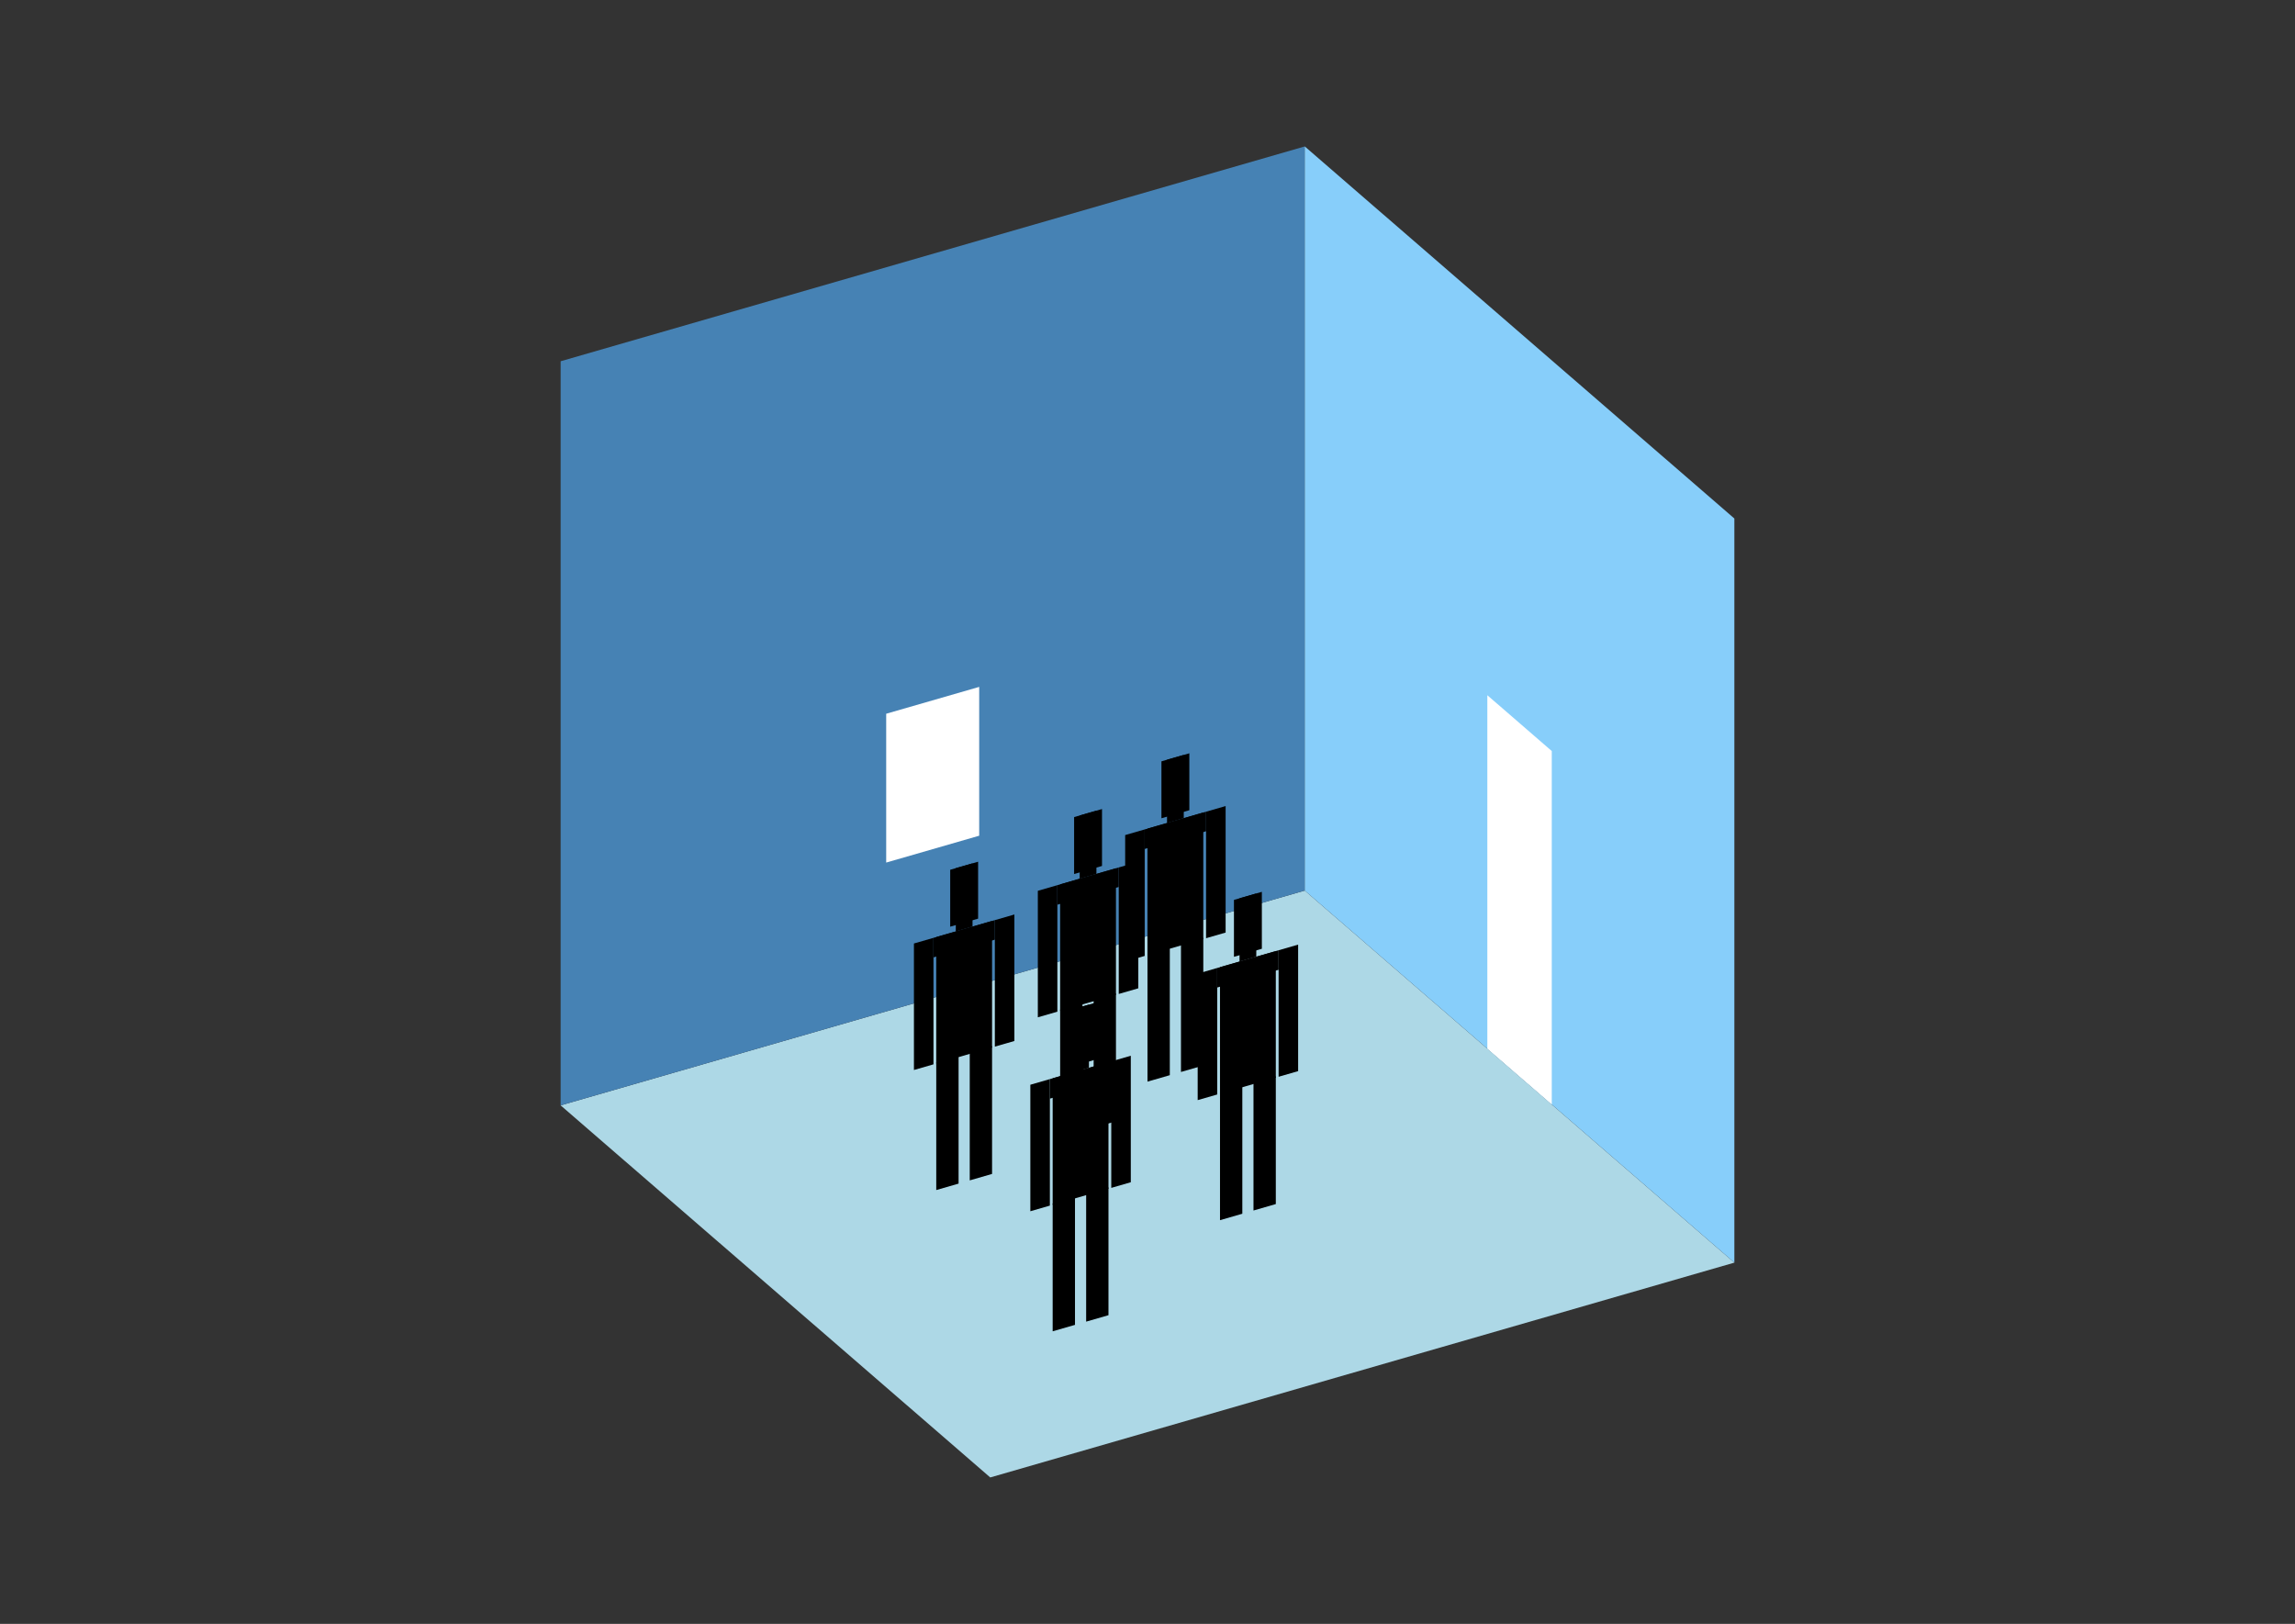 <?xml version="1.0" encoding="UTF-8"?>
<svg
  xmlns="http://www.w3.org/2000/svg"
  width="848"
  height="600"
  style="background-color:white"
>
  <rect width="100%" height="100%" fill="#333333" stroke="none"/>
  <polygon fill="lightblue" points="365.897,545.894 207.157,408.422 482.103,329.051 640.843,466.524" />
  <polygon fill="steelblue" points="207.157,408.422 207.157,133.476 482.103,54.106 482.103,329.051" />
  <polygon fill="lightskyblue" points="640.843,466.524 640.843,191.578 482.103,54.106 482.103,329.051" />
  <polygon fill="white" points="573.378,408.098 573.378,277.499 549.567,256.878 549.567,387.477" />
  <polygon fill="white" points="327.446,318.708 327.446,263.719 361.814,253.797 361.814,308.787" />
  <polygon fill="hsl(288.0,50.0%,68.652%)" points="423.995,399.646 423.995,352.438 432.244,350.057 432.244,397.265" />
  <polygon fill="hsl(288.0,50.0%,68.652%)" points="444.616,393.693 444.616,346.485 436.368,348.866 436.368,396.074" />
  <polygon fill="hsl(288.0,50.0%,68.652%)" points="415.747,355.286 415.747,308.545 422.964,306.462 422.964,353.203" />
  <polygon fill="hsl(288.0,50.0%,68.652%)" points="445.647,346.655 445.647,299.914 452.865,297.83 452.865,344.571" />
  <polygon fill="hsl(288.0,50.0%,68.652%)" points="422.964,313.679 422.964,306.462 445.647,299.914 445.647,307.131" />
  <polygon fill="hsl(288.0,50.0%,68.652%)" points="423.995,352.905 423.995,306.164 444.616,300.211 444.616,346.952" />
  <polygon fill="hsl(288.0,50.0%,68.652%)" points="429.151,302.339 429.151,281.306 439.461,278.329 439.461,299.363" />
  <polygon fill="hsl(288.0,50.0%,68.652%)" points="431.213,304.081 431.213,280.71 437.399,278.925 437.399,302.295" />
  <polygon fill="hsl(288.0,50.0%,65.575%)" points="391.726,420.242 391.726,373.034 399.974,370.653 399.974,417.861" />
  <polygon fill="hsl(288.0,50.0%,65.575%)" points="412.347,414.29 412.347,367.081 404.098,369.462 404.098,416.671" />
  <polygon fill="hsl(288.0,50.0%,65.575%)" points="383.477,375.883 383.477,329.142 390.695,327.058 390.695,373.799" />
  <polygon fill="hsl(288.0,50.0%,65.575%)" points="413.378,367.251 413.378,320.51 420.595,318.427 420.595,365.168" />
  <polygon fill="hsl(288.0,50.0%,65.575%)" points="390.695,334.276 390.695,327.058 413.378,320.51 413.378,327.728" />
  <polygon fill="hsl(288.0,50.0%,65.575%)" points="391.726,373.501 391.726,326.761 412.347,320.808 412.347,367.549" />
  <polygon fill="hsl(288.0,50.0%,65.575%)" points="396.881,322.935 396.881,301.902 407.191,298.926 407.191,319.959" />
  <polygon fill="hsl(288.0,50.0%,65.575%)" points="398.943,324.677 398.943,301.307 405.129,299.521 405.129,322.891" />
  <polygon fill="hsl(288.0,50.0%,63.871%)" points="345.946,439.706 345.946,392.498 354.194,390.117 354.194,437.325" />
  <polygon fill="hsl(288.0,50.0%,63.871%)" points="366.567,433.753 366.567,386.545 358.318,388.926 358.318,436.135" />
  <polygon fill="hsl(288.0,50.0%,63.871%)" points="337.697,395.347 337.697,348.606 344.915,346.522 344.915,393.263" />
  <polygon fill="hsl(288.0,50.0%,63.871%)" points="367.598,386.715 367.598,339.974 374.815,337.891 374.815,384.632" />
  <polygon fill="hsl(288.0,50.0%,63.871%)" points="344.915,353.74 344.915,346.522 367.598,339.974 367.598,347.192" />
  <polygon fill="hsl(288.0,50.0%,63.871%)" points="345.946,392.965 345.946,346.225 366.567,340.272 366.567,387.013" />
  <polygon fill="hsl(288.0,50.0%,63.871%)" points="351.101,342.399 351.101,321.366 361.411,318.39 361.411,339.423" />
  <polygon fill="hsl(288.0,50.0%,63.871%)" points="353.163,344.141 353.163,320.771 359.349,318.985 359.349,342.355" />
  <polygon fill="hsl(288.0,50.0%,52.578%)" points="450.79,450.838 450.79,403.63 459.038,401.249 459.038,448.457" />
  <polygon fill="hsl(288.0,50.0%,52.578%)" points="471.411,444.885 471.411,397.677 463.163,400.058 463.163,447.266" />
  <polygon fill="hsl(288.0,50.0%,52.578%)" points="442.542,406.478 442.542,359.738 449.759,357.654 449.759,404.395" />
  <polygon fill="hsl(288.0,50.0%,52.578%)" points="472.442,397.847 472.442,351.106 479.659,349.023 479.659,395.763" />
  <polygon fill="hsl(288.0,50.0%,52.578%)" points="449.759,364.871 449.759,357.654 472.442,351.106 472.442,358.323" />
  <polygon fill="hsl(288.0,50.0%,52.578%)" points="450.79,404.097 450.79,357.356 471.411,351.404 471.411,398.145" />
  <polygon fill="hsl(288.0,50.0%,52.578%)" points="455.945,353.531 455.945,332.498 466.256,329.521 466.256,350.555" />
  <polygon fill="hsl(288.0,50.0%,52.578%)" points="458.007,355.273 458.007,331.903 464.194,330.117 464.194,353.487" />
  <polygon fill="hsl(288.0,50.0%,46.247%)" points="388.959,491.898 388.959,444.69 397.207,442.309 397.207,489.517" />
  <polygon fill="hsl(288.0,50.0%,46.247%)" points="409.58,485.945 409.58,438.737 401.332,441.118 401.332,488.326" />
  <polygon fill="hsl(288.0,50.0%,46.247%)" points="380.711,447.538 380.711,400.797 387.928,398.714 387.928,445.455" />
  <polygon fill="hsl(288.0,50.0%,46.247%)" points="410.611,438.907 410.611,392.166 417.828,390.083 417.828,436.823" />
  <polygon fill="hsl(288.0,50.0%,46.247%)" points="387.928,405.931 387.928,398.714 410.611,392.166 410.611,399.383" />
  <polygon fill="hsl(288.0,50.0%,46.247%)" points="388.959,445.157 388.959,398.416 409.58,392.464 409.58,439.204" />
  <polygon fill="hsl(288.0,50.0%,46.247%)" points="394.114,394.591 394.114,373.558 404.425,370.581 404.425,391.615" />
  <polygon fill="hsl(288.0,50.0%,46.247%)" points="396.176,396.333 396.176,372.963 402.363,371.177 402.363,394.547" />
</svg>
